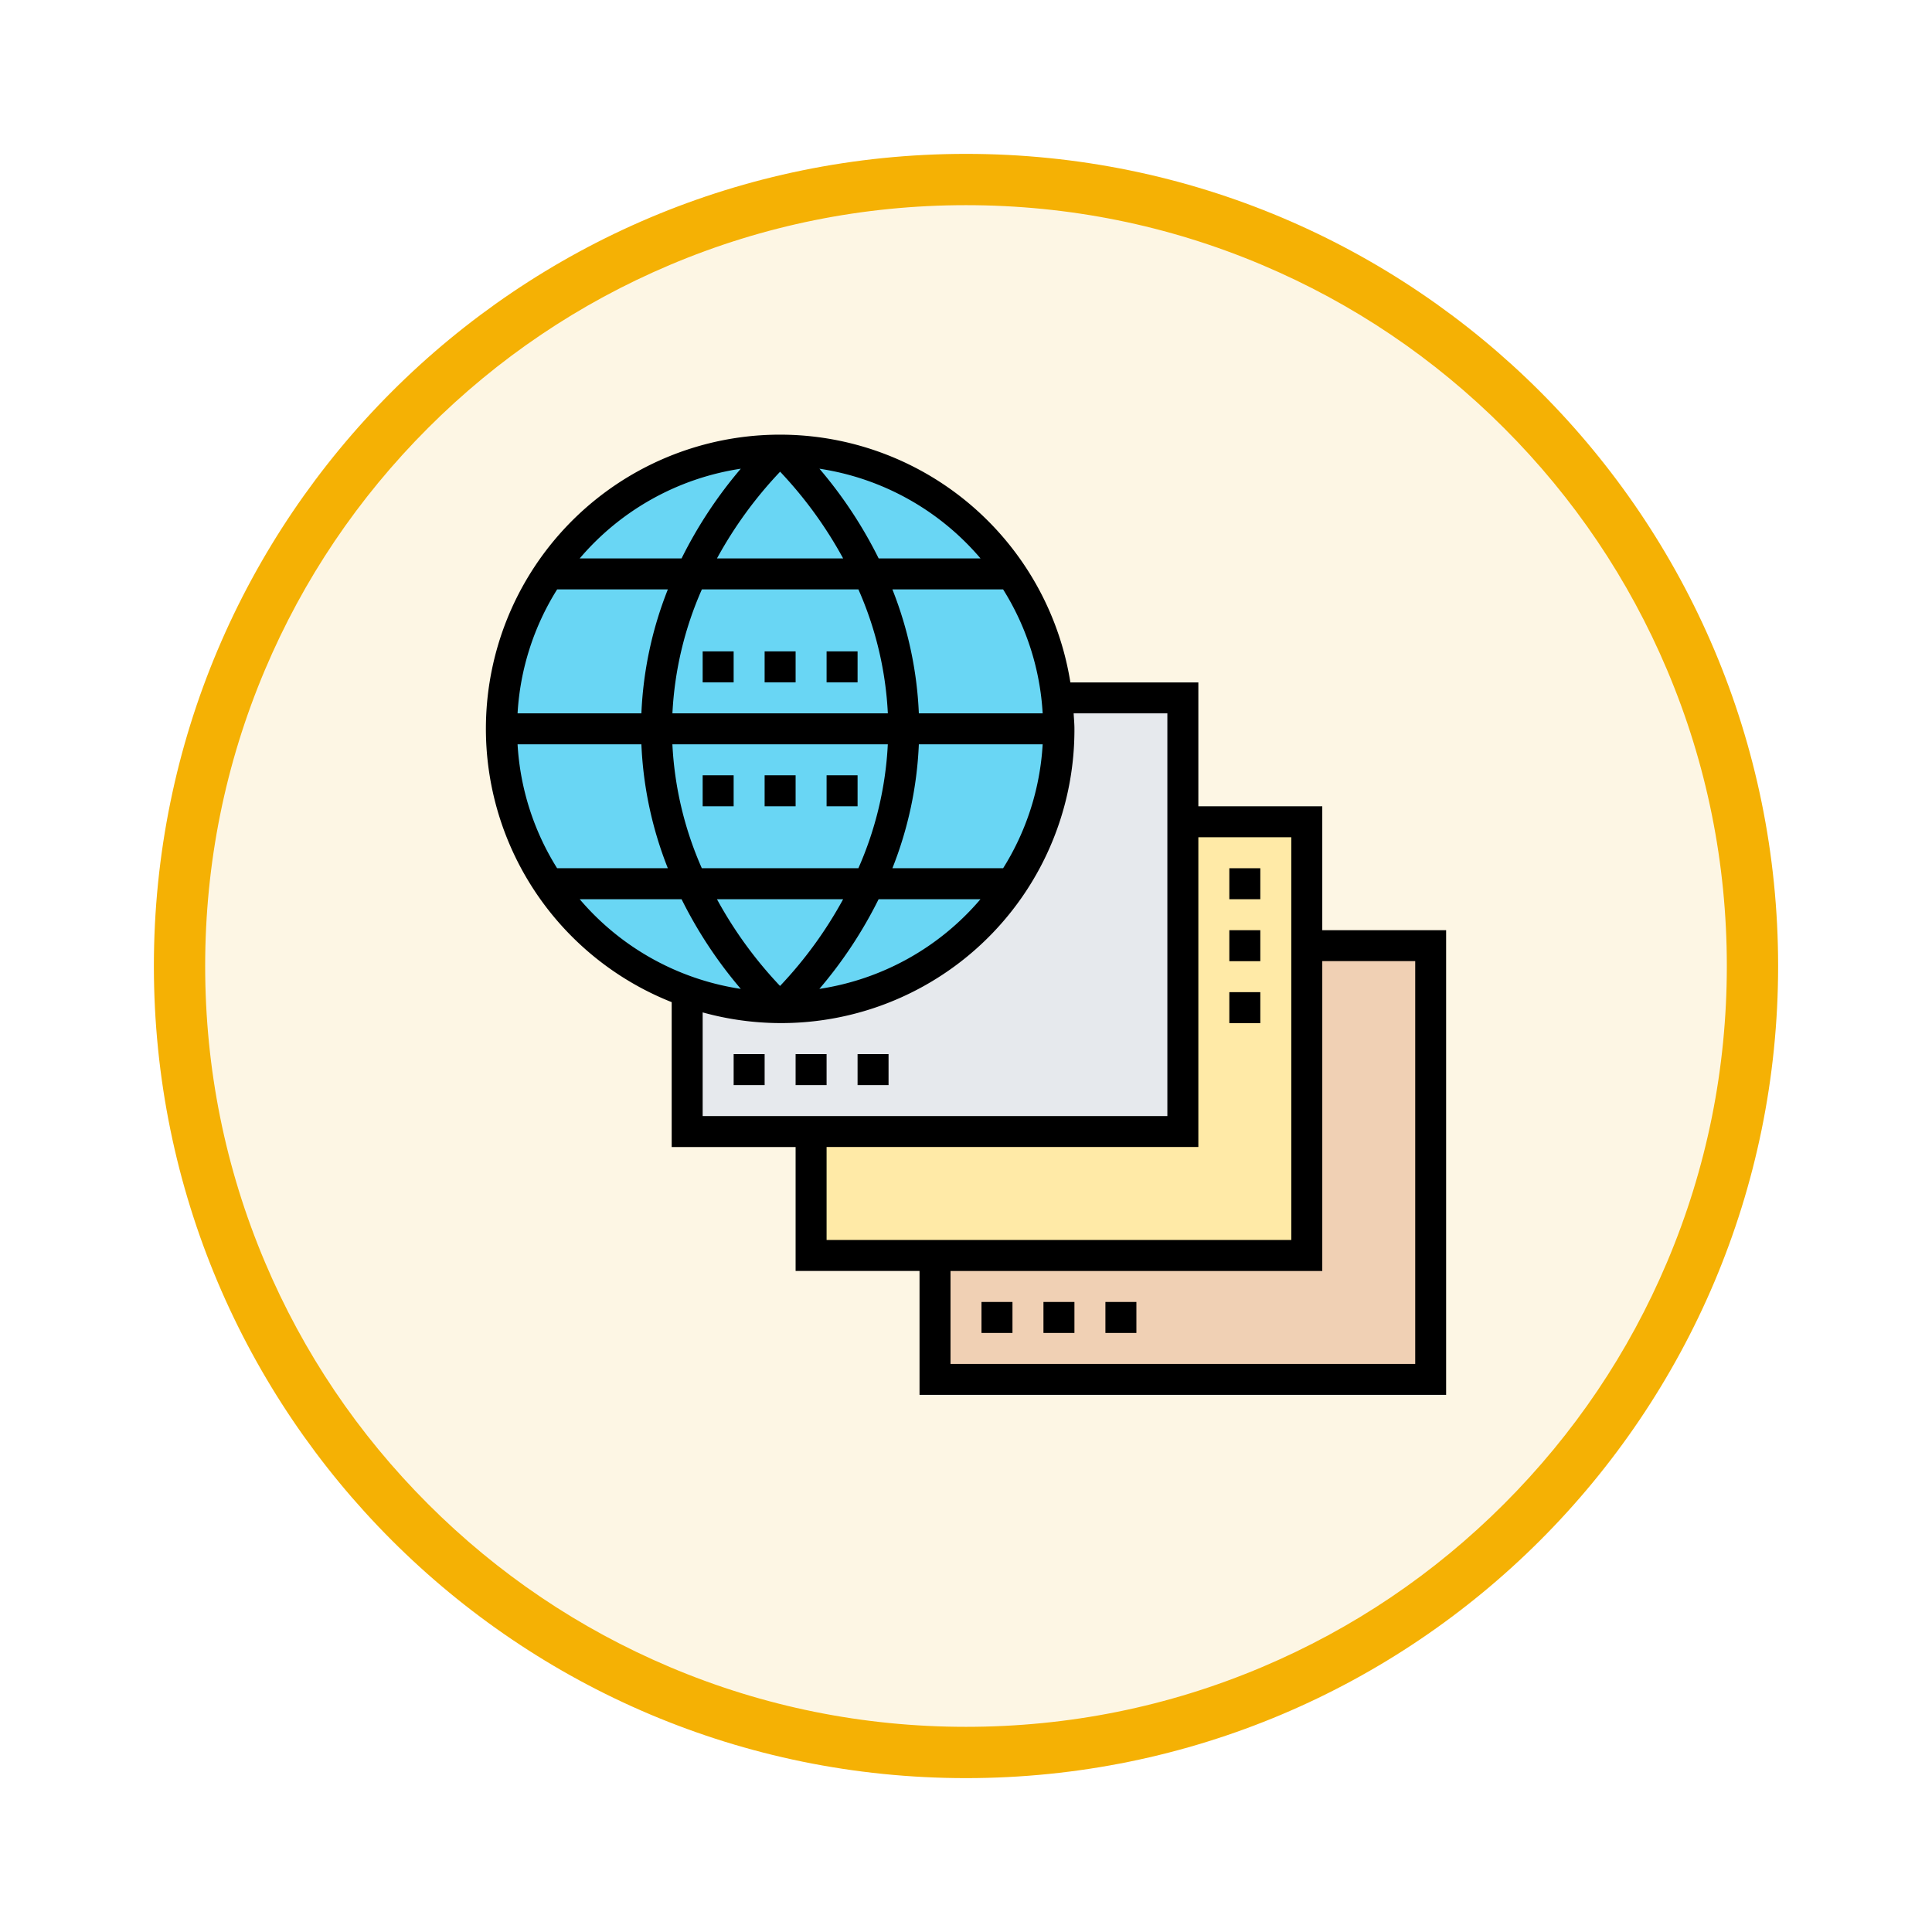 <svg xmlns="http://www.w3.org/2000/svg" xmlns:xlink="http://www.w3.org/1999/xlink" width="113" height="113" viewBox="0 0 113 113">
  <defs>
    <filter id="Trazado_982547" x="0" y="0" width="113" height="113" filterUnits="userSpaceOnUse">
      <feOffset dy="3" input="SourceAlpha"/>
      <feGaussianBlur stdDeviation="3" result="blur"/>
      <feFlood flood-opacity="0.161"/>
      <feComposite operator="in" in2="blur"/>
      <feComposite in="SourceGraphic"/>
    </filter>
  </defs>
  <g id="Grupo_1226725" data-name="Grupo 1226725" transform="translate(-4157.019 -11953.654)">
    <g id="Grupo_1226565" data-name="Grupo 1226565" transform="translate(4166.019 11959.654)">
      <g id="Grupo_1211209" data-name="Grupo 1211209">
        <g id="Grupo_1210737" data-name="Grupo 1210737">
          <g id="Grupo_1210537" data-name="Grupo 1210537">
            <g id="Grupo_1164202" data-name="Grupo 1164202">
              <g id="Grupo_1158168" data-name="Grupo 1158168">
                <g id="Grupo_1152576" data-name="Grupo 1152576">
                  <g id="Grupo_1148633" data-name="Grupo 1148633">
                    <g id="Grupo_1148525" data-name="Grupo 1148525">
                      <g transform="matrix(1, 0, 0, 1, -9, -6)" filter="url(#Trazado_982547)">
                        <g id="Trazado_982547-2" data-name="Trazado 982547" transform="translate(9 6)" fill="#fdf6e4">
                          <path d="M 47.5 93.5 C 41.289 93.5 35.265 92.284 29.595 89.886 C 24.118 87.569 19.198 84.252 14.973 80.027 C 10.748 75.802 7.431 70.882 5.114 65.405 C 2.716 59.735 1.5 53.711 1.5 47.5 C 1.5 41.289 2.716 35.265 5.114 29.595 C 7.431 24.118 10.748 19.198 14.973 14.973 C 19.198 10.748 24.118 7.431 29.595 5.114 C 35.265 2.716 41.289 1.5 47.5 1.5 C 53.711 1.5 59.735 2.716 65.405 5.114 C 70.882 7.431 75.802 10.748 80.027 14.973 C 84.252 19.198 87.569 24.118 89.886 29.595 C 92.284 35.265 93.5 41.289 93.5 47.5 C 93.5 53.711 92.284 59.735 89.886 65.405 C 87.569 70.882 84.252 75.802 80.027 80.027 C 75.802 84.252 70.882 87.569 65.405 89.886 C 59.735 92.284 53.711 93.5 47.5 93.5 Z" stroke="none"/>
                          <path d="M 47.5 3 C 41.491 3 35.664 4.176 30.18 6.496 C 24.881 8.737 20.122 11.946 16.034 16.034 C 11.946 20.122 8.737 24.881 6.496 30.18 C 4.176 35.664 3 41.491 3 47.5 C 3 53.509 4.176 59.336 6.496 64.82 C 8.737 70.119 11.946 74.878 16.034 78.966 C 20.122 83.054 24.881 86.263 30.18 88.504 C 35.664 90.824 41.491 92 47.5 92 C 53.509 92 59.336 90.824 64.82 88.504 C 70.119 86.263 74.878 83.054 78.966 78.966 C 83.054 74.878 86.263 70.119 88.504 64.82 C 90.824 59.336 92 53.509 92 47.5 C 92 41.491 90.824 35.664 88.504 30.18 C 86.263 24.881 83.054 20.122 78.966 16.034 C 74.878 11.946 70.119 8.737 64.82 6.496 C 59.336 4.176 53.509 3 47.5 3 M 47.5 0 C 73.734 0 95 21.266 95 47.5 C 95 73.734 73.734 95 47.5 95 C 21.266 95 0 73.734 0 47.5 C 0 21.266 21.266 0 47.5 0 Z" stroke="none" fill="#f5b104"/>
                        </g>
                      </g>
                    </g>
                  </g>
                </g>
              </g>
            </g>
          </g>
        </g>
      </g>
    </g>
    <g id="capa-multiple" transform="translate(4184.433 11978.068)">
      <path id="Trazado_1058602" data-name="Trazado 1058602" d="M30,59.368V52.12H51.744V34h7.248V59.368Z" transform="translate(-2.726 -3.102)" fill="#f0d0b4"/>
      <path id="Trazado_1058603" data-name="Trazado 1058603" d="M43.744,26h7.248V51.368H22V44.12H43.744Z" transform="translate(-1.974 -2.35)" fill="#ffeaa7"/>
      <path id="Trazado_1058604" data-name="Trazado 1058604" d="M35.644,18h7.348V43.368H14V35.187A16.316,16.316,0,0,0,35.744,19.812,17.079,17.079,0,0,0,35.644,18Z" transform="translate(-1.222 -1.598)" fill="#e6e9ed"/>
      <circle id="Elipse_13557" data-name="Elipse 13557" cx="16.5" cy="16.5" r="16.5" transform="translate(2 2)" fill="#69d6f4"/>
      <path id="Trazado_1058605" data-name="Trazado 1058605" d="M49.924,29.992V22.744H42.676V15.5H35.191A17.2,17.2,0,1,0,11.872,34.2v8.474H19.12v7.248h7.248v7.248h30.8V29.992ZM2.858,19.12H10.1a22.17,22.17,0,0,0,1.547,7.248H5.171A15.28,15.28,0,0,1,2.858,19.12ZM18.214,3.175A24.209,24.209,0,0,1,21.9,8.248h-7.38A24.209,24.209,0,0,1,18.214,3.175Zm4.579,6.885a20.407,20.407,0,0,1,1.722,7.248h-12.6a20.427,20.427,0,0,1,1.722-7.248ZM33.57,17.308H26.328a22.17,22.17,0,0,0-1.547-7.248h6.476A15.28,15.28,0,0,1,33.57,17.308Zm-23.471,0H2.858A15.281,15.281,0,0,1,5.172,10.06h6.476A22.146,22.146,0,0,0,10.1,17.308Zm1.814,1.812h12.6a20.426,20.426,0,0,1-1.722,7.248H13.635A20.427,20.427,0,0,1,11.913,19.12ZM21.9,28.18a24.209,24.209,0,0,1-3.69,5.073,24.234,24.234,0,0,1-3.69-5.073Zm2.074,0h5.958a15.381,15.381,0,0,1-9.422,5.245,25.62,25.62,0,0,0,3.465-5.245Zm7.279-1.812H24.781a22.147,22.147,0,0,0,1.547-7.248H33.57A15.28,15.28,0,0,1,31.257,26.368ZM29.936,8.248H23.978A25.62,25.62,0,0,0,20.513,3,15.375,15.375,0,0,1,29.936,8.248ZM15.914,3A25.659,25.659,0,0,0,12.45,8.248H6.492A15.375,15.375,0,0,1,15.914,3ZM6.492,28.18H12.45a25.659,25.659,0,0,0,3.464,5.245A15.379,15.379,0,0,1,6.492,28.18ZM13.684,34.8A17.155,17.155,0,0,0,35.428,18.214c0-.306-.03-.6-.046-.906h5.482V40.864H13.684Zm7.248,7.873H42.676V24.556h5.436V48.112H20.932ZM55.36,55.36H28.18V49.924H49.924V31.8H55.36Z"/>
      <path id="Trazado_1058606" data-name="Trazado 1058606" d="M15,15h1.812v1.812H15Z" transform="translate(-1.316 -1.316)"/>
      <path id="Trazado_1058607" data-name="Trazado 1058607" d="M19,15h1.812v1.812H19Z" transform="translate(-1.692 -1.316)"/>
      <path id="Trazado_1058608" data-name="Trazado 1058608" d="M23,15h1.812v1.812H23Z" transform="translate(-2.068 -1.316)"/>
      <path id="Trazado_1058609" data-name="Trazado 1058609" d="M15,23h1.812v1.812H15Z" transform="translate(-1.316 -2.068)"/>
      <path id="Trazado_1058610" data-name="Trazado 1058610" d="M19,23h1.812v1.812H19Z" transform="translate(-1.692 -2.068)"/>
      <path id="Trazado_1058611" data-name="Trazado 1058611" d="M23,23h1.812v1.812H23Z" transform="translate(-2.068 -2.068)"/>
      <path id="Trazado_1058612" data-name="Trazado 1058612" d="M17,41h1.812v1.812H17Z" transform="translate(-1.504 -3.76)"/>
      <path id="Trazado_1058613" data-name="Trazado 1058613" d="M21,41h1.812v1.812H21Z" transform="translate(-1.88 -3.76)"/>
      <path id="Trazado_1058614" data-name="Trazado 1058614" d="M25,41h1.812v1.812H25Z" transform="translate(-2.256 -3.76)"/>
      <path id="Trazado_1058615" data-name="Trazado 1058615" d="M49,29h1.812v1.812H49Z" transform="translate(-4.512 -2.632)"/>
      <path id="Trazado_1058616" data-name="Trazado 1058616" d="M49,33h1.812v1.812H49Z" transform="translate(-4.512 -3.008)"/>
      <path id="Trazado_1058617" data-name="Trazado 1058617" d="M49,37h1.812v1.812H49Z" transform="translate(-4.512 -3.384)"/>
      <path id="Trazado_1058618" data-name="Trazado 1058618" d="M33,57h1.812v1.812H33Z" transform="translate(-3.008 -5.264)"/>
      <path id="Trazado_1058619" data-name="Trazado 1058619" d="M37,57h1.812v1.812H37Z" transform="translate(-3.384 -5.264)"/>
      <path id="Trazado_1058620" data-name="Trazado 1058620" d="M41,57h1.812v1.812H41Z" transform="translate(-3.76 -5.264)"/>
    </g>
  </g>
</svg>
